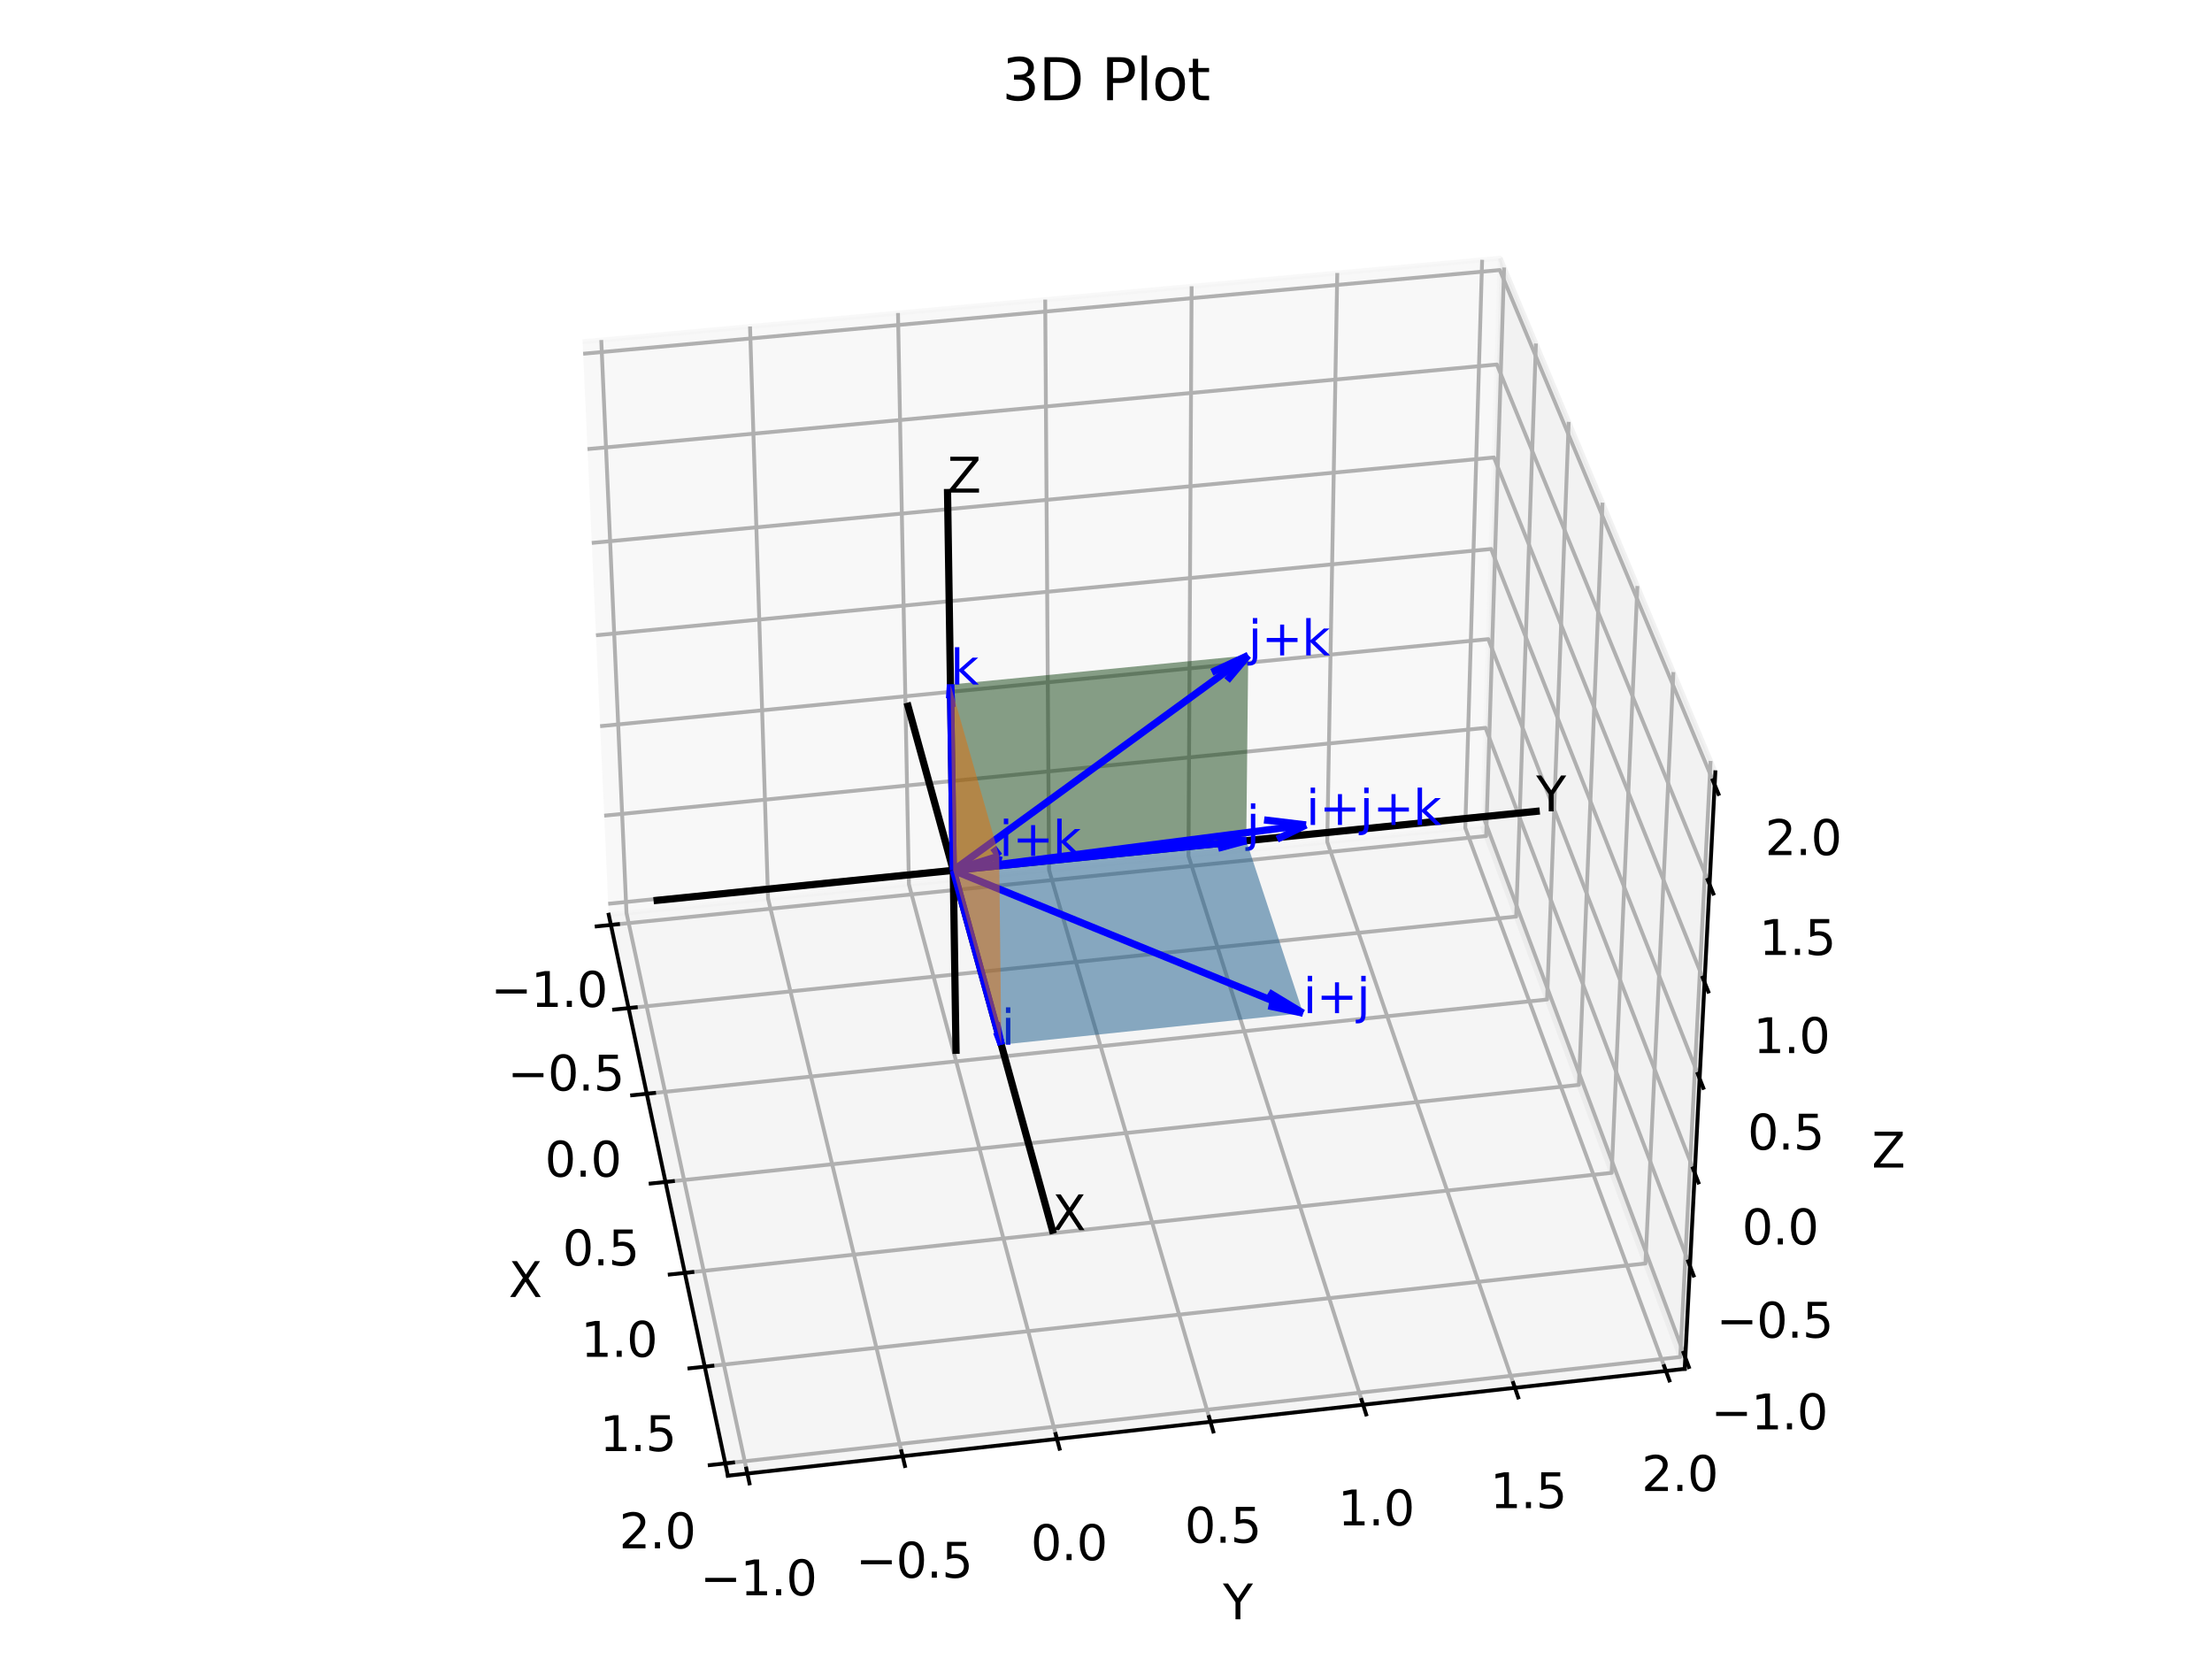 <?xml version="1.0" encoding="utf-8" standalone="no"?>
<!DOCTYPE svg PUBLIC "-//W3C//DTD SVG 1.1//EN"
  "http://www.w3.org/Graphics/SVG/1.1/DTD/svg11.dtd">
<svg xmlns:xlink="http://www.w3.org/1999/xlink" width="460.8pt" height="345.6pt" viewBox="0 0 460.8 345.6" xmlns="http://www.w3.org/2000/svg" version="1.1">
 <defs>
  <style type="text/css">*{stroke-linejoin: round; stroke-linecap: butt}</style>
 </defs>
 <g id="figure_1">
  <g id="patch_1">
   <path d="M 0 345.6 
L 460.8 345.6 
L 460.8 0 
L 0 0 
z
" style="fill: #ffffff"/>
  </g>
  <g id="patch_2">
   <path d="M 76.44 334.8 
L 384.36 334.8 
L 384.36 26.88 
L 76.44 26.88 
z
" style="fill: #ffffff"/>
  </g>
  <g id="pane3d_1">
   <g id="patch_3">
    <path d="M 126.81 190.547 
L 308.829 172.092 
L 312.518 53.776 
L 121.367 71.188 
" style="fill: #f2f2f2; opacity: 0.5; stroke: #f2f2f2; stroke-linejoin: miter"/>
   </g>
  </g>
  <g id="pane3d_2">
   <g id="patch_4">
    <path d="M 308.829 172.092 
L 350.956 285.154 
L 357.333 160.877 
L 312.518 53.776 
" style="fill: #e6e6e6; opacity: 0.5; stroke: #e6e6e6; stroke-linejoin: miter"/>
   </g>
  </g>
  <g id="pane3d_3">
   <g id="patch_5">
    <path d="M 126.81 190.547 
L 151.636 307.414 
L 350.956 285.154 
L 308.829 172.092 
" style="fill: #ececec; opacity: 0.5; stroke: #ececec; stroke-linejoin: miter"/>
   </g>
  </g>
  <g id="grid3d_1">
   <g id="Line3DCollection_1">
    <path d="M 127.262 192.678 
L 309.598 174.156 
L 313.332 55.722 
" style="fill: none; stroke: #b0b0b0; stroke-width: 0.8"/>
    <path d="M 130.943 210.002 
L 315.851 190.938 
L 319.958 71.557 
" style="fill: none; stroke: #b0b0b0; stroke-width: 0.8"/>
    <path d="M 134.733 227.843 
L 322.287 208.211 
L 326.788 87.878 
" style="fill: none; stroke: #b0b0b0; stroke-width: 0.8"/>
    <path d="M 138.637 246.222 
L 328.914 225.998 
L 333.831 104.711 
" style="fill: none; stroke: #b0b0b0; stroke-width: 0.8"/>
    <path d="M 142.661 265.165 
L 335.742 244.321 
L 341.098 122.077 
" style="fill: none; stroke: #b0b0b0; stroke-width: 0.8"/>
    <path d="M 146.811 284.698 
L 342.778 263.205 
L 348.599 140.005 
" style="fill: none; stroke: #b0b0b0; stroke-width: 0.8"/>
    <path d="M 151.091 304.85 
L 350.034 282.677 
L 356.346 158.52 
" style="fill: none; stroke: #b0b0b0; stroke-width: 0.8"/>
   </g>
  </g>
  <g id="grid3d_2">
   <g id="Line3DCollection_2">
    <path d="M 125.253 70.834 
L 130.507 190.172 
L 155.691 306.961 
" style="fill: none; stroke: #b0b0b0; stroke-width: 0.8"/>
    <path d="M 156.244 68.011 
L 159.999 187.182 
L 188.026 303.35 
" style="fill: none; stroke: #b0b0b0; stroke-width: 0.8"/>
    <path d="M 187.071 65.203 
L 189.342 184.207 
L 220.182 299.758 
" style="fill: none; stroke: #b0b0b0; stroke-width: 0.8"/>
    <path d="M 217.734 62.41 
L 218.537 181.247 
L 252.159 296.187 
" style="fill: none; stroke: #b0b0b0; stroke-width: 0.8"/>
    <path d="M 248.235 59.632 
L 247.585 178.302 
L 283.96 292.636 
" style="fill: none; stroke: #b0b0b0; stroke-width: 0.8"/>
    <path d="M 278.576 56.868 
L 276.487 175.371 
L 315.586 289.104 
" style="fill: none; stroke: #b0b0b0; stroke-width: 0.8"/>
    <path d="M 308.757 54.119 
L 305.244 172.455 
L 347.037 285.592 
" style="fill: none; stroke: #b0b0b0; stroke-width: 0.8"/>
   </g>
  </g>
  <g id="grid3d_3">
   <g id="Line3DCollection_3">
    <path d="M 351.077 282.795 
L 308.899 169.836 
L 126.706 188.273 
" style="fill: none; stroke: #b0b0b0; stroke-width: 0.8"/>
    <path d="M 352.055 263.746 
L 309.467 151.629 
L 125.869 169.917 
" style="fill: none; stroke: #b0b0b0; stroke-width: 0.8"/>
    <path d="M 353.049 244.374 
L 310.043 133.142 
L 125.019 151.274 
" style="fill: none; stroke: #b0b0b0; stroke-width: 0.8"/>
    <path d="M 354.06 224.672 
L 310.629 114.368 
L 124.156 132.338 
" style="fill: none; stroke: #b0b0b0; stroke-width: 0.8"/>
    <path d="M 355.088 204.631 
L 311.223 95.301 
L 123.278 113.1 
" style="fill: none; stroke: #b0b0b0; stroke-width: 0.8"/>
    <path d="M 356.134 184.242 
L 311.827 75.933 
L 122.387 93.554 
" style="fill: none; stroke: #b0b0b0; stroke-width: 0.8"/>
    <path d="M 357.198 163.496 
L 312.441 56.258 
L 121.482 73.693 
" style="fill: none; stroke: #b0b0b0; stroke-width: 0.8"/>
   </g>
  </g>
  <g id="axis3d_1">
   <g id="line2d_1">
    <path d="M 126.81 190.547 
L 151.636 307.414 
" style="fill: none; stroke: #000000; stroke-width: 0.8; stroke-linecap: square"/>
   </g>
   <g id="xtick_1">
    <g id="line2d_2">
     <path d="M 128.744 192.527 
L 124.298 192.979 
" style="fill: none; stroke: #000000; stroke-width: 0.8; stroke-linecap: square"/>
    </g>
    <g id="text_1">
     <!-- −1.0 -->
     <g transform="translate(102.238 209.758) scale(0.1 -0.1)">
      <defs>
       <path id="DejaVuSans-2212" d="M 678 2272 
L 4684 2272 
L 4684 1741 
L 678 1741 
L 678 2272 
z
" transform="scale(0.016)"/>
       <path id="DejaVuSans-31" d="M 794 531 
L 1825 531 
L 1825 4091 
L 703 3866 
L 703 4441 
L 1819 4666 
L 2450 4666 
L 2450 531 
L 3481 531 
L 3481 0 
L 794 0 
L 794 531 
z
" transform="scale(0.016)"/>
       <path id="DejaVuSans-2e" d="M 684 794 
L 1344 794 
L 1344 0 
L 684 0 
L 684 794 
z
" transform="scale(0.016)"/>
       <path id="DejaVuSans-30" d="M 2034 4250 
Q 1547 4250 1301 3770 
Q 1056 3291 1056 2328 
Q 1056 1369 1301 889 
Q 1547 409 2034 409 
Q 2525 409 2770 889 
Q 3016 1369 3016 2328 
Q 3016 3291 2770 3770 
Q 2525 4250 2034 4250 
z
M 2034 4750 
Q 2819 4750 3233 4129 
Q 3647 3509 3647 2328 
Q 3647 1150 3233 529 
Q 2819 -91 2034 -91 
Q 1250 -91 836 529 
Q 422 1150 422 2328 
Q 422 3509 836 4129 
Q 1250 4750 2034 4750 
z
" transform="scale(0.016)"/>
      </defs>
      <use xlink:href="#DejaVuSans-2212"/>
      <use xlink:href="#DejaVuSans-31" x="83.789"/>
      <use xlink:href="#DejaVuSans-2e" x="147.412"/>
      <use xlink:href="#DejaVuSans-30" x="179.199"/>
     </g>
    </g>
   </g>
   <g id="xtick_2">
    <g id="line2d_3">
     <path d="M 132.446 209.847 
L 127.936 210.312 
" style="fill: none; stroke: #000000; stroke-width: 0.8; stroke-linecap: square"/>
    </g>
    <g id="text_2">
     <!-- −0.5 -->
     <g transform="translate(105.722 227.181) scale(0.1 -0.1)">
      <defs>
       <path id="DejaVuSans-35" d="M 691 4666 
L 3169 4666 
L 3169 4134 
L 1269 4134 
L 1269 2991 
Q 1406 3038 1543 3061 
Q 1681 3084 1819 3084 
Q 2600 3084 3056 2656 
Q 3513 2228 3513 1497 
Q 3513 744 3044 326 
Q 2575 -91 1722 -91 
Q 1428 -91 1123 -41 
Q 819 9 494 109 
L 494 744 
Q 775 591 1075 516 
Q 1375 441 1709 441 
Q 2250 441 2565 725 
Q 2881 1009 2881 1497 
Q 2881 1984 2565 2268 
Q 2250 2553 1709 2553 
Q 1456 2553 1204 2497 
Q 953 2441 691 2322 
L 691 4666 
z
" transform="scale(0.016)"/>
      </defs>
      <use xlink:href="#DejaVuSans-2212"/>
      <use xlink:href="#DejaVuSans-30" x="83.789"/>
      <use xlink:href="#DejaVuSans-2e" x="147.412"/>
      <use xlink:href="#DejaVuSans-35" x="179.199"/>
     </g>
    </g>
   </g>
   <g id="xtick_3">
    <g id="line2d_4">
     <path d="M 136.257 227.683 
L 131.682 228.162 
" style="fill: none; stroke: #000000; stroke-width: 0.8; stroke-linecap: square"/>
    </g>
    <g id="text_3">
     <!-- 0.0 -->
     <g transform="translate(113.498 245.121) scale(0.1 -0.1)">
      <use xlink:href="#DejaVuSans-30"/>
      <use xlink:href="#DejaVuSans-2e" x="63.623"/>
      <use xlink:href="#DejaVuSans-30" x="95.41"/>
     </g>
    </g>
   </g>
   <g id="xtick_4">
    <g id="line2d_5">
     <path d="M 140.184 246.057 
L 135.541 246.551 
" style="fill: none; stroke: #000000; stroke-width: 0.8; stroke-linecap: square"/>
    </g>
    <g id="text_4">
     <!-- 0.5 -->
     <g transform="translate(117.193 263.602) scale(0.1 -0.1)">
      <use xlink:href="#DejaVuSans-30"/>
      <use xlink:href="#DejaVuSans-2e" x="63.623"/>
      <use xlink:href="#DejaVuSans-35" x="95.41"/>
     </g>
    </g>
   </g>
   <g id="xtick_5">
    <g id="line2d_6">
     <path d="M 144.232 264.995 
L 139.519 265.504 
" style="fill: none; stroke: #000000; stroke-width: 0.8; stroke-linecap: square"/>
    </g>
    <g id="text_5">
     <!-- 1.0 -->
     <g transform="translate(121.001 282.648) scale(0.1 -0.1)">
      <use xlink:href="#DejaVuSans-31"/>
      <use xlink:href="#DejaVuSans-2e" x="63.623"/>
      <use xlink:href="#DejaVuSans-30" x="95.41"/>
     </g>
    </g>
   </g>
   <g id="xtick_6">
    <g id="line2d_7">
     <path d="M 148.405 284.523 
L 143.62 285.048 
" style="fill: none; stroke: #000000; stroke-width: 0.8; stroke-linecap: square"/>
    </g>
    <g id="text_6">
     <!-- 1.5 -->
     <g transform="translate(124.927 302.287) scale(0.1 -0.1)">
      <use xlink:href="#DejaVuSans-31"/>
      <use xlink:href="#DejaVuSans-2e" x="63.623"/>
      <use xlink:href="#DejaVuSans-35" x="95.41"/>
     </g>
    </g>
   </g>
   <g id="xtick_7">
    <g id="line2d_8">
     <path d="M 152.711 304.669 
L 147.852 305.211 
" style="fill: none; stroke: #000000; stroke-width: 0.8; stroke-linecap: square"/>
    </g>
    <g id="text_7">
     <!-- 2.0 -->
     <g transform="translate(128.977 322.545) scale(0.1 -0.1)">
      <defs>
       <path id="DejaVuSans-32" d="M 1228 531 
L 3431 531 
L 3431 0 
L 469 0 
L 469 531 
Q 828 903 1448 1529 
Q 2069 2156 2228 2338 
Q 2531 2678 2651 2914 
Q 2772 3150 2772 3378 
Q 2772 3750 2511 3984 
Q 2250 4219 1831 4219 
Q 1534 4219 1204 4116 
Q 875 4013 500 3803 
L 500 4441 
Q 881 4594 1212 4672 
Q 1544 4750 1819 4750 
Q 2544 4750 2975 4387 
Q 3406 4025 3406 3419 
Q 3406 3131 3298 2873 
Q 3191 2616 2906 2266 
Q 2828 2175 2409 1742 
Q 1991 1309 1228 531 
z
" transform="scale(0.016)"/>
      </defs>
      <use xlink:href="#DejaVuSans-32"/>
      <use xlink:href="#DejaVuSans-2e" x="63.623"/>
      <use xlink:href="#DejaVuSans-30" x="95.41"/>
     </g>
    </g>
   </g>
   <g id="text_8">
    <!-- X -->
    <g transform="translate(105.963 270.186) scale(0.1 -0.1)">
     <defs>
      <path id="DejaVuSans-58" d="M 403 4666 
L 1081 4666 
L 2241 2931 
L 3406 4666 
L 4084 4666 
L 2584 2425 
L 4184 0 
L 3506 0 
L 2194 1984 
L 872 0 
L 191 0 
L 1856 2491 
L 403 4666 
z
" transform="scale(0.016)"/>
     </defs>
     <use xlink:href="#DejaVuSans-58"/>
    </g>
   </g>
  </g>
  <g id="axis3d_2">
   <g id="line2d_9">
    <path d="M 350.956 285.154 
L 151.636 307.414 
" style="fill: none; stroke: #000000; stroke-width: 0.8; stroke-linecap: square"/>
   </g>
   <g id="xtick_8">
    <g id="line2d_10">
     <path d="M 155.47 305.935 
L 156.134 309.018 
" style="fill: none; stroke: #000000; stroke-width: 0.8; stroke-linecap: square"/>
    </g>
    <g id="text_9">
     <!-- −1.0 -->
     <g transform="translate(145.84 332.333) scale(0.1 -0.1)">
      <use xlink:href="#DejaVuSans-2212"/>
      <use xlink:href="#DejaVuSans-31" x="83.789"/>
      <use xlink:href="#DejaVuSans-2e" x="147.412"/>
      <use xlink:href="#DejaVuSans-30" x="179.199"/>
     </g>
    </g>
   </g>
   <g id="xtick_9">
    <g id="line2d_11">
     <path d="M 187.78 302.329 
L 188.52 305.395 
" style="fill: none; stroke: #000000; stroke-width: 0.8; stroke-linecap: square"/>
    </g>
    <g id="text_10">
     <!-- −0.5 -->
     <g transform="translate(178.277 328.66) scale(0.1 -0.1)">
      <use xlink:href="#DejaVuSans-2212"/>
      <use xlink:href="#DejaVuSans-30" x="83.789"/>
      <use xlink:href="#DejaVuSans-2e" x="147.412"/>
      <use xlink:href="#DejaVuSans-35" x="179.199"/>
     </g>
    </g>
   </g>
   <g id="xtick_10">
    <g id="line2d_12">
     <path d="M 219.911 298.744 
L 220.725 301.793 
" style="fill: none; stroke: #000000; stroke-width: 0.8; stroke-linecap: square"/>
    </g>
    <g id="text_11">
     <!-- 0.0 -->
     <g transform="translate(214.722 325.008) scale(0.1 -0.1)">
      <use xlink:href="#DejaVuSans-30"/>
      <use xlink:href="#DejaVuSans-2e" x="63.623"/>
      <use xlink:href="#DejaVuSans-30" x="95.41"/>
     </g>
    </g>
   </g>
   <g id="xtick_11">
    <g id="line2d_13">
     <path d="M 251.864 295.178 
L 252.751 298.21 
" style="fill: none; stroke: #000000; stroke-width: 0.8; stroke-linecap: square"/>
    </g>
    <g id="text_12">
     <!-- 0.5 -->
     <g transform="translate(246.798 321.376) scale(0.1 -0.1)">
      <use xlink:href="#DejaVuSans-30"/>
      <use xlink:href="#DejaVuSans-2e" x="63.623"/>
      <use xlink:href="#DejaVuSans-35" x="95.41"/>
     </g>
    </g>
   </g>
   <g id="xtick_12">
    <g id="line2d_14">
     <path d="M 283.641 291.632 
L 284.6 294.648 
" style="fill: none; stroke: #000000; stroke-width: 0.8; stroke-linecap: square"/>
    </g>
    <g id="text_13">
     <!-- 1.0 -->
     <g transform="translate(278.696 317.764) scale(0.1 -0.1)">
      <use xlink:href="#DejaVuSans-31"/>
      <use xlink:href="#DejaVuSans-2e" x="63.623"/>
      <use xlink:href="#DejaVuSans-30" x="95.41"/>
     </g>
    </g>
   </g>
   <g id="xtick_13">
    <g id="line2d_15">
     <path d="M 315.242 288.106 
L 316.273 291.105 
" style="fill: none; stroke: #000000; stroke-width: 0.8; stroke-linecap: square"/>
    </g>
    <g id="text_14">
     <!-- 1.5 -->
     <g transform="translate(310.418 314.172) scale(0.1 -0.1)">
      <use xlink:href="#DejaVuSans-31"/>
      <use xlink:href="#DejaVuSans-2e" x="63.623"/>
      <use xlink:href="#DejaVuSans-35" x="95.41"/>
     </g>
    </g>
   </g>
   <g id="xtick_14">
    <g id="line2d_16">
     <path d="M 346.67 284.599 
L 347.772 287.581 
" style="fill: none; stroke: #000000; stroke-width: 0.8; stroke-linecap: square"/>
    </g>
    <g id="text_15">
     <!-- 2.0 -->
     <g transform="translate(341.965 310.6) scale(0.1 -0.1)">
      <use xlink:href="#DejaVuSans-32"/>
      <use xlink:href="#DejaVuSans-2e" x="63.623"/>
      <use xlink:href="#DejaVuSans-30" x="95.41"/>
     </g>
    </g>
   </g>
   <g id="text_16">
    <!-- Y -->
    <g transform="translate(254.758 337.334) scale(0.1 -0.1)">
     <defs>
      <path id="DejaVuSans-59" d="M -13 4666 
L 666 4666 
L 1959 2747 
L 3244 4666 
L 3922 4666 
L 2272 2222 
L 2272 0 
L 1638 0 
L 1638 2222 
L -13 4666 
z
" transform="scale(0.016)"/>
     </defs>
     <use xlink:href="#DejaVuSans-59"/>
    </g>
   </g>
  </g>
  <g id="axis3d_3">
   <g id="line2d_17">
    <path d="M 350.956 285.154 
L 357.333 160.877 
" style="fill: none; stroke: #000000; stroke-width: 0.8; stroke-linecap: square"/>
   </g>
   <g id="xtick_15">
    <g id="line2d_18">
     <path d="M 350.707 281.804 
L 351.819 284.782 
" style="fill: none; stroke: #000000; stroke-width: 0.8; stroke-linecap: square"/>
    </g>
    <g id="text_17">
     <!-- −1.0 -->
     <g transform="translate(356.418 297.758) scale(0.1 -0.1)">
      <use xlink:href="#DejaVuSans-2212"/>
      <use xlink:href="#DejaVuSans-31" x="83.789"/>
      <use xlink:href="#DejaVuSans-2e" x="147.412"/>
      <use xlink:href="#DejaVuSans-30" x="179.199"/>
     </g>
    </g>
   </g>
   <g id="xtick_16">
    <g id="line2d_19">
     <path d="M 351.681 262.761 
L 352.804 265.719 
" style="fill: none; stroke: #000000; stroke-width: 0.8; stroke-linecap: square"/>
    </g>
    <g id="text_18">
     <!-- −0.5 -->
     <g transform="translate(357.548 278.66) scale(0.1 -0.1)">
      <use xlink:href="#DejaVuSans-2212"/>
      <use xlink:href="#DejaVuSans-30" x="83.789"/>
      <use xlink:href="#DejaVuSans-2e" x="147.412"/>
      <use xlink:href="#DejaVuSans-35" x="179.199"/>
     </g>
    </g>
   </g>
   <g id="xtick_17">
    <g id="line2d_20">
     <path d="M 352.671 243.397 
L 353.806 246.333 
" style="fill: none; stroke: #000000; stroke-width: 0.8; stroke-linecap: square"/>
    </g>
    <g id="text_19">
     <!-- 0.0 -->
     <g transform="translate(362.888 259.236) scale(0.1 -0.1)">
      <use xlink:href="#DejaVuSans-30"/>
      <use xlink:href="#DejaVuSans-2e" x="63.623"/>
      <use xlink:href="#DejaVuSans-30" x="95.41"/>
     </g>
    </g>
   </g>
   <g id="xtick_18">
    <g id="line2d_21">
     <path d="M 353.678 223.702 
L 354.825 226.617 
" style="fill: none; stroke: #000000; stroke-width: 0.8; stroke-linecap: square"/>
    </g>
    <g id="text_20">
     <!-- 0.5 -->
     <g transform="translate(364.057 239.48) scale(0.1 -0.1)">
      <use xlink:href="#DejaVuSans-30"/>
      <use xlink:href="#DejaVuSans-2e" x="63.623"/>
      <use xlink:href="#DejaVuSans-35" x="95.41"/>
     </g>
    </g>
   </g>
   <g id="xtick_19">
    <g id="line2d_22">
     <path d="M 354.702 203.669 
L 355.862 206.56 
" style="fill: none; stroke: #000000; stroke-width: 0.8; stroke-linecap: square"/>
    </g>
    <g id="text_21">
     <!-- 1.0 -->
     <g transform="translate(365.247 219.381) scale(0.1 -0.1)">
      <use xlink:href="#DejaVuSans-31"/>
      <use xlink:href="#DejaVuSans-2e" x="63.623"/>
      <use xlink:href="#DejaVuSans-30" x="95.41"/>
     </g>
    </g>
   </g>
   <g id="xtick_20">
    <g id="line2d_23">
     <path d="M 355.744 183.288 
L 356.916 186.154 
" style="fill: none; stroke: #000000; stroke-width: 0.8; stroke-linecap: square"/>
    </g>
    <g id="text_22">
     <!-- 1.5 -->
     <g transform="translate(366.458 198.931) scale(0.1 -0.1)">
      <use xlink:href="#DejaVuSans-31"/>
      <use xlink:href="#DejaVuSans-2e" x="63.623"/>
      <use xlink:href="#DejaVuSans-35" x="95.41"/>
     </g>
    </g>
   </g>
   <g id="xtick_21">
    <g id="line2d_24">
     <path d="M 356.804 162.551 
L 357.989 165.391 
" style="fill: none; stroke: #000000; stroke-width: 0.8; stroke-linecap: square"/>
    </g>
    <g id="text_23">
     <!-- 2.0 -->
     <g transform="translate(367.69 178.121) scale(0.1 -0.1)">
      <use xlink:href="#DejaVuSans-32"/>
      <use xlink:href="#DejaVuSans-2e" x="63.623"/>
      <use xlink:href="#DejaVuSans-30" x="95.41"/>
     </g>
    </g>
   </g>
   <g id="text_24">
    <!-- Z -->
    <g transform="translate(389.929 243.213) scale(0.1 -0.1)">
     <defs>
      <path id="DejaVuSans-5a" d="M 359 4666 
L 4025 4666 
L 4025 4184 
L 1075 531 
L 4097 531 
L 4097 0 
L 288 0 
L 288 481 
L 3238 4134 
L 359 4134 
L 359 4666 
z
" transform="scale(0.016)"/>
     </defs>
     <use xlink:href="#DejaVuSans-5a"/>
    </g>
   </g>
  </g>
  <g id="axes_1">
   <g id="line2d_25">
    <path d="M 189.165 147.115 
L 219.232 256.271 
" clip-path="url(#p4d03aecc03)" style="fill: none; stroke: #000000; stroke-width: 1.5; stroke-linecap: square"/>
   </g>
   <g id="line2d_26">
    <path d="M 136.897 187.554 
L 320.013 169.018 
" clip-path="url(#p4d03aecc03)" style="fill: none; stroke: #000000; stroke-width: 1.5; stroke-linecap: square"/>
   </g>
   <g id="line2d_27">
    <path d="M 199.153 218.793 
L 197.391 102.613 
" clip-path="url(#p4d03aecc03)" style="fill: none; stroke: #000000; stroke-width: 1.5; stroke-linecap: square"/>
   </g>
   <g id="Poly3DCollection_1">
    <path d="M 198.584 181.309 
L 259.619 175.131 
L 260.026 136.532 
L 197.997 142.603 
z
" clip-path="url(#p4d03aecc03)" style="fill: #124312; fill-opacity: 0.5"/>
   </g>
   <g id="text_25">
    <!-- X -->
    <g transform="translate(219.232 256.271) scale(0.1 -0.1)">
     <use xlink:href="#DejaVuSans-58"/>
    </g>
   </g>
   <g id="text_26">
    <!-- Y -->
    <g transform="translate(320.013 169.018) scale(0.1 -0.1)">
     <use xlink:href="#DejaVuSans-59"/>
    </g>
   </g>
   <g id="text_27">
    <!-- Z -->
    <g transform="translate(197.391 102.613) scale(0.1 -0.1)">
     <use xlink:href="#DejaVuSans-5a"/>
    </g>
   </g>
   <g id="text_28">
    <!-- i -->
    <g style="fill: #0000ff" transform="translate(208.588 217.627) scale(0.1 -0.1)">
     <defs>
      <path id="DejaVuSans-69" d="M 603 3500 
L 1178 3500 
L 1178 0 
L 603 0 
L 603 3500 
z
M 603 4863 
L 1178 4863 
L 1178 4134 
L 603 4134 
L 603 4863 
z
" transform="scale(0.016)"/>
     </defs>
     <use xlink:href="#DejaVuSans-69"/>
    </g>
   </g>
   <g id="text_29">
    <!-- j -->
    <g style="fill: #0000ff" transform="translate(259.619 175.131) scale(0.1 -0.1)">
     <defs>
      <path id="DejaVuSans-6a" d="M 603 3500 
L 1178 3500 
L 1178 -63 
Q 1178 -731 923 -1031 
Q 669 -1331 103 -1331 
L -116 -1331 
L -116 -844 
L 38 -844 
Q 366 -844 484 -692 
Q 603 -541 603 -63 
L 603 3500 
z
M 603 4863 
L 1178 4863 
L 1178 4134 
L 603 4134 
L 603 4863 
z
" transform="scale(0.016)"/>
     </defs>
     <use xlink:href="#DejaVuSans-6a"/>
    </g>
   </g>
   <g id="text_30">
    <!-- k -->
    <g style="fill: #0000ff" transform="translate(197.997 142.603) scale(0.1 -0.1)">
     <defs>
      <path id="DejaVuSans-6b" d="M 581 4863 
L 1159 4863 
L 1159 1991 
L 2875 3500 
L 3609 3500 
L 1753 1863 
L 3688 0 
L 2938 0 
L 1159 1709 
L 1159 0 
L 581 0 
L 581 4863 
z
" transform="scale(0.016)"/>
     </defs>
     <use xlink:href="#DejaVuSans-6b"/>
    </g>
   </g>
   <g id="text_31">
    <!-- i+j -->
    <g style="fill: #0000ff" transform="translate(271.453 211.06) scale(0.1 -0.1)">
     <defs>
      <path id="DejaVuSans-2b" d="M 2944 4013 
L 2944 2272 
L 4684 2272 
L 4684 1741 
L 2944 1741 
L 2944 0 
L 2419 0 
L 2419 1741 
L 678 1741 
L 678 2272 
L 2419 2272 
L 2419 4013 
L 2944 4013 
z
" transform="scale(0.016)"/>
     </defs>
     <use xlink:href="#DejaVuSans-69"/>
     <use xlink:href="#DejaVuSans-2b" x="27.783"/>
     <use xlink:href="#DejaVuSans-6a" x="111.572"/>
    </g>
   </g>
   <g id="text_32">
    <!-- i+k -->
    <g style="fill: #0000ff" transform="translate(208.151 178.31) scale(0.1 -0.1)">
     <use xlink:href="#DejaVuSans-69"/>
     <use xlink:href="#DejaVuSans-2b" x="27.783"/>
     <use xlink:href="#DejaVuSans-6b" x="111.572"/>
    </g>
   </g>
   <g id="text_33">
    <!-- j+k -->
    <g style="fill: #0000ff" transform="translate(260.026 136.532) scale(0.1 -0.1)">
     <use xlink:href="#DejaVuSans-6a"/>
     <use xlink:href="#DejaVuSans-2b" x="27.783"/>
     <use xlink:href="#DejaVuSans-6b" x="111.572"/>
    </g>
   </g>
   <g id="text_34">
    <!-- i+j+k -->
    <g style="fill: #0000ff" transform="translate(272.07 171.851) scale(0.1 -0.1)">
     <use xlink:href="#DejaVuSans-69"/>
     <use xlink:href="#DejaVuSans-2b" x="27.783"/>
     <use xlink:href="#DejaVuSans-6a" x="111.572"/>
     <use xlink:href="#DejaVuSans-2b" x="139.355"/>
     <use xlink:href="#DejaVuSans-6b" x="223.145"/>
    </g>
   </g>
   <g id="text_35">
    <!-- 3D Plot -->
    <g transform="translate(208.748 20.88) scale(0.12 -0.12)">
     <defs>
      <path id="DejaVuSans-33" d="M 2597 2516 
Q 3050 2419 3304 2112 
Q 3559 1806 3559 1356 
Q 3559 666 3084 287 
Q 2609 -91 1734 -91 
Q 1441 -91 1130 -33 
Q 819 25 488 141 
L 488 750 
Q 750 597 1062 519 
Q 1375 441 1716 441 
Q 2309 441 2620 675 
Q 2931 909 2931 1356 
Q 2931 1769 2642 2001 
Q 2353 2234 1838 2234 
L 1294 2234 
L 1294 2753 
L 1863 2753 
Q 2328 2753 2575 2939 
Q 2822 3125 2822 3475 
Q 2822 3834 2567 4026 
Q 2313 4219 1838 4219 
Q 1578 4219 1281 4162 
Q 984 4106 628 3988 
L 628 4550 
Q 988 4650 1302 4700 
Q 1616 4750 1894 4750 
Q 2613 4750 3031 4423 
Q 3450 4097 3450 3541 
Q 3450 3153 3228 2886 
Q 3006 2619 2597 2516 
z
" transform="scale(0.016)"/>
      <path id="DejaVuSans-44" d="M 1259 4147 
L 1259 519 
L 2022 519 
Q 2988 519 3436 956 
Q 3884 1394 3884 2338 
Q 3884 3275 3436 3711 
Q 2988 4147 2022 4147 
L 1259 4147 
z
M 628 4666 
L 1925 4666 
Q 3281 4666 3915 4102 
Q 4550 3538 4550 2338 
Q 4550 1131 3912 565 
Q 3275 0 1925 0 
L 628 0 
L 628 4666 
z
" transform="scale(0.016)"/>
      <path id="DejaVuSans-20" transform="scale(0.016)"/>
      <path id="DejaVuSans-50" d="M 1259 4147 
L 1259 2394 
L 2053 2394 
Q 2494 2394 2734 2622 
Q 2975 2850 2975 3272 
Q 2975 3691 2734 3919 
Q 2494 4147 2053 4147 
L 1259 4147 
z
M 628 4666 
L 2053 4666 
Q 2838 4666 3239 4311 
Q 3641 3956 3641 3272 
Q 3641 2581 3239 2228 
Q 2838 1875 2053 1875 
L 1259 1875 
L 1259 0 
L 628 0 
L 628 4666 
z
" transform="scale(0.016)"/>
      <path id="DejaVuSans-6c" d="M 603 4863 
L 1178 4863 
L 1178 0 
L 603 0 
L 603 4863 
z
" transform="scale(0.016)"/>
      <path id="DejaVuSans-6f" d="M 1959 3097 
Q 1497 3097 1228 2736 
Q 959 2375 959 1747 
Q 959 1119 1226 758 
Q 1494 397 1959 397 
Q 2419 397 2687 759 
Q 2956 1122 2956 1747 
Q 2956 2369 2687 2733 
Q 2419 3097 1959 3097 
z
M 1959 3584 
Q 2709 3584 3137 3096 
Q 3566 2609 3566 1747 
Q 3566 888 3137 398 
Q 2709 -91 1959 -91 
Q 1206 -91 779 398 
Q 353 888 353 1747 
Q 353 2609 779 3096 
Q 1206 3584 1959 3584 
z
" transform="scale(0.016)"/>
      <path id="DejaVuSans-74" d="M 1172 4494 
L 1172 3500 
L 2356 3500 
L 2356 3053 
L 1172 3053 
L 1172 1153 
Q 1172 725 1289 603 
Q 1406 481 1766 481 
L 2356 481 
L 2356 0 
L 1766 0 
Q 1100 0 847 248 
Q 594 497 594 1153 
L 594 3053 
L 172 3053 
L 172 3500 
L 594 3500 
L 594 4494 
L 1172 4494 
z
" transform="scale(0.016)"/>
     </defs>
     <use xlink:href="#DejaVuSans-33"/>
     <use xlink:href="#DejaVuSans-44" x="63.623"/>
     <use xlink:href="#DejaVuSans-20" x="140.625"/>
     <use xlink:href="#DejaVuSans-50" x="172.412"/>
     <use xlink:href="#DejaVuSans-6c" x="232.715"/>
     <use xlink:href="#DejaVuSans-6f" x="260.498"/>
     <use xlink:href="#DejaVuSans-74" x="321.68"/>
    </g>
   </g>
   <g id="Poly3DCollection_2">
    <path d="M 198.584 181.309 
L 208.588 217.627 
L 271.453 211.06 
L 259.619 175.131 
z
" clip-path="url(#p4d03aecc03)" style="fill: #185b8a; fill-opacity: 0.5"/>
   </g>
   <g id="Line3DCollection_4">
    <path d="M 208.588 217.627 
L 198.584 181.309 
" clip-path="url(#p4d03aecc03)" style="fill: none; stroke: #0000ff; stroke-width: 1.5"/>
    <path d="M 259.619 175.131 
L 198.584 181.309 
" clip-path="url(#p4d03aecc03)" style="fill: none; stroke: #0000ff; stroke-width: 1.5"/>
    <path d="M 197.997 142.603 
L 198.584 181.309 
" clip-path="url(#p4d03aecc03)" style="fill: none; stroke: #0000ff; stroke-width: 1.5"/>
    <path d="M 271.453 211.06 
L 198.584 181.309 
" clip-path="url(#p4d03aecc03)" style="fill: none; stroke: #0000ff; stroke-width: 1.5"/>
    <path d="M 208.151 178.31 
L 198.584 181.309 
" clip-path="url(#p4d03aecc03)" style="fill: none; stroke: #0000ff; stroke-width: 1.5"/>
    <path d="M 260.026 136.532 
L 198.584 181.309 
" clip-path="url(#p4d03aecc03)" style="fill: none; stroke: #0000ff; stroke-width: 1.5"/>
    <path d="M 272.07 171.851 
L 198.584 181.309 
" clip-path="url(#p4d03aecc03)" style="fill: none; stroke: #0000ff; stroke-width: 1.5"/>
    <path d="M 208.588 217.627 
L 207.606 215.02 
" clip-path="url(#p4d03aecc03)" style="fill: none; stroke: #0000ff; stroke-width: 1.5"/>
    <path d="M 259.619 175.131 
L 253.744 176.708 
" clip-path="url(#p4d03aecc03)" style="fill: none; stroke: #0000ff; stroke-width: 1.5"/>
    <path d="M 197.997 142.603 
L 197.801 145.5 
" clip-path="url(#p4d03aecc03)" style="fill: none; stroke: #0000ff; stroke-width: 1.5"/>
    <path d="M 271.453 211.06 
L 264.235 209.53 
" clip-path="url(#p4d03aecc03)" style="fill: none; stroke: #0000ff; stroke-width: 1.5"/>
    <path d="M 208.151 178.31 
L 207.467 180.592 
" clip-path="url(#p4d03aecc03)" style="fill: none; stroke: #0000ff; stroke-width: 1.5"/>
    <path d="M 260.026 136.532 
L 255.62 141.755 
" clip-path="url(#p4d03aecc03)" style="fill: none; stroke: #0000ff; stroke-width: 1.5"/>
    <path d="M 272.07 171.851 
L 266.063 174.799 
" clip-path="url(#p4d03aecc03)" style="fill: none; stroke: #0000ff; stroke-width: 1.5"/>
    <path d="M 208.588 217.627 
L 207.583 213.021 
" clip-path="url(#p4d03aecc03)" style="fill: none; stroke: #0000ff; stroke-width: 1.5"/>
    <path d="M 259.619 175.131 
L 253.76 174.741 
" clip-path="url(#p4d03aecc03)" style="fill: none; stroke: #0000ff; stroke-width: 1.5"/>
    <path d="M 197.997 142.603 
L 198.309 147.295 
" clip-path="url(#p4d03aecc03)" style="fill: none; stroke: #0000ff; stroke-width: 1.5"/>
    <path d="M 271.453 211.06 
L 264.271 206.71 
" clip-path="url(#p4d03aecc03)" style="fill: none; stroke: #0000ff; stroke-width: 1.5"/>
    <path d="M 208.151 178.31 
L 206.906 176.634 
" clip-path="url(#p4d03aecc03)" style="fill: none; stroke: #0000ff; stroke-width: 1.5"/>
    <path d="M 260.026 136.532 
L 252.444 140.044 
" clip-path="url(#p4d03aecc03)" style="fill: none; stroke: #0000ff; stroke-width: 1.5"/>
    <path d="M 272.07 171.851 
L 263.337 170.8 
" clip-path="url(#p4d03aecc03)" style="fill: none; stroke: #0000ff; stroke-width: 1.5"/>
   </g>
   <g id="Poly3DCollection_3">
    <path d="M 198.584 181.309 
L 208.588 217.627 
L 208.151 178.31 
L 197.997 142.603 
z
" clip-path="url(#p4d03aecc03)" style="fill: #e1700c; fill-opacity: 0.5"/>
   </g>
  </g>
 </g>
 <defs>
  <clipPath id="p4d03aecc03">
   <rect x="76.44" y="26.88" width="307.92" height="307.92"/>
  </clipPath>
 </defs>
</svg>
